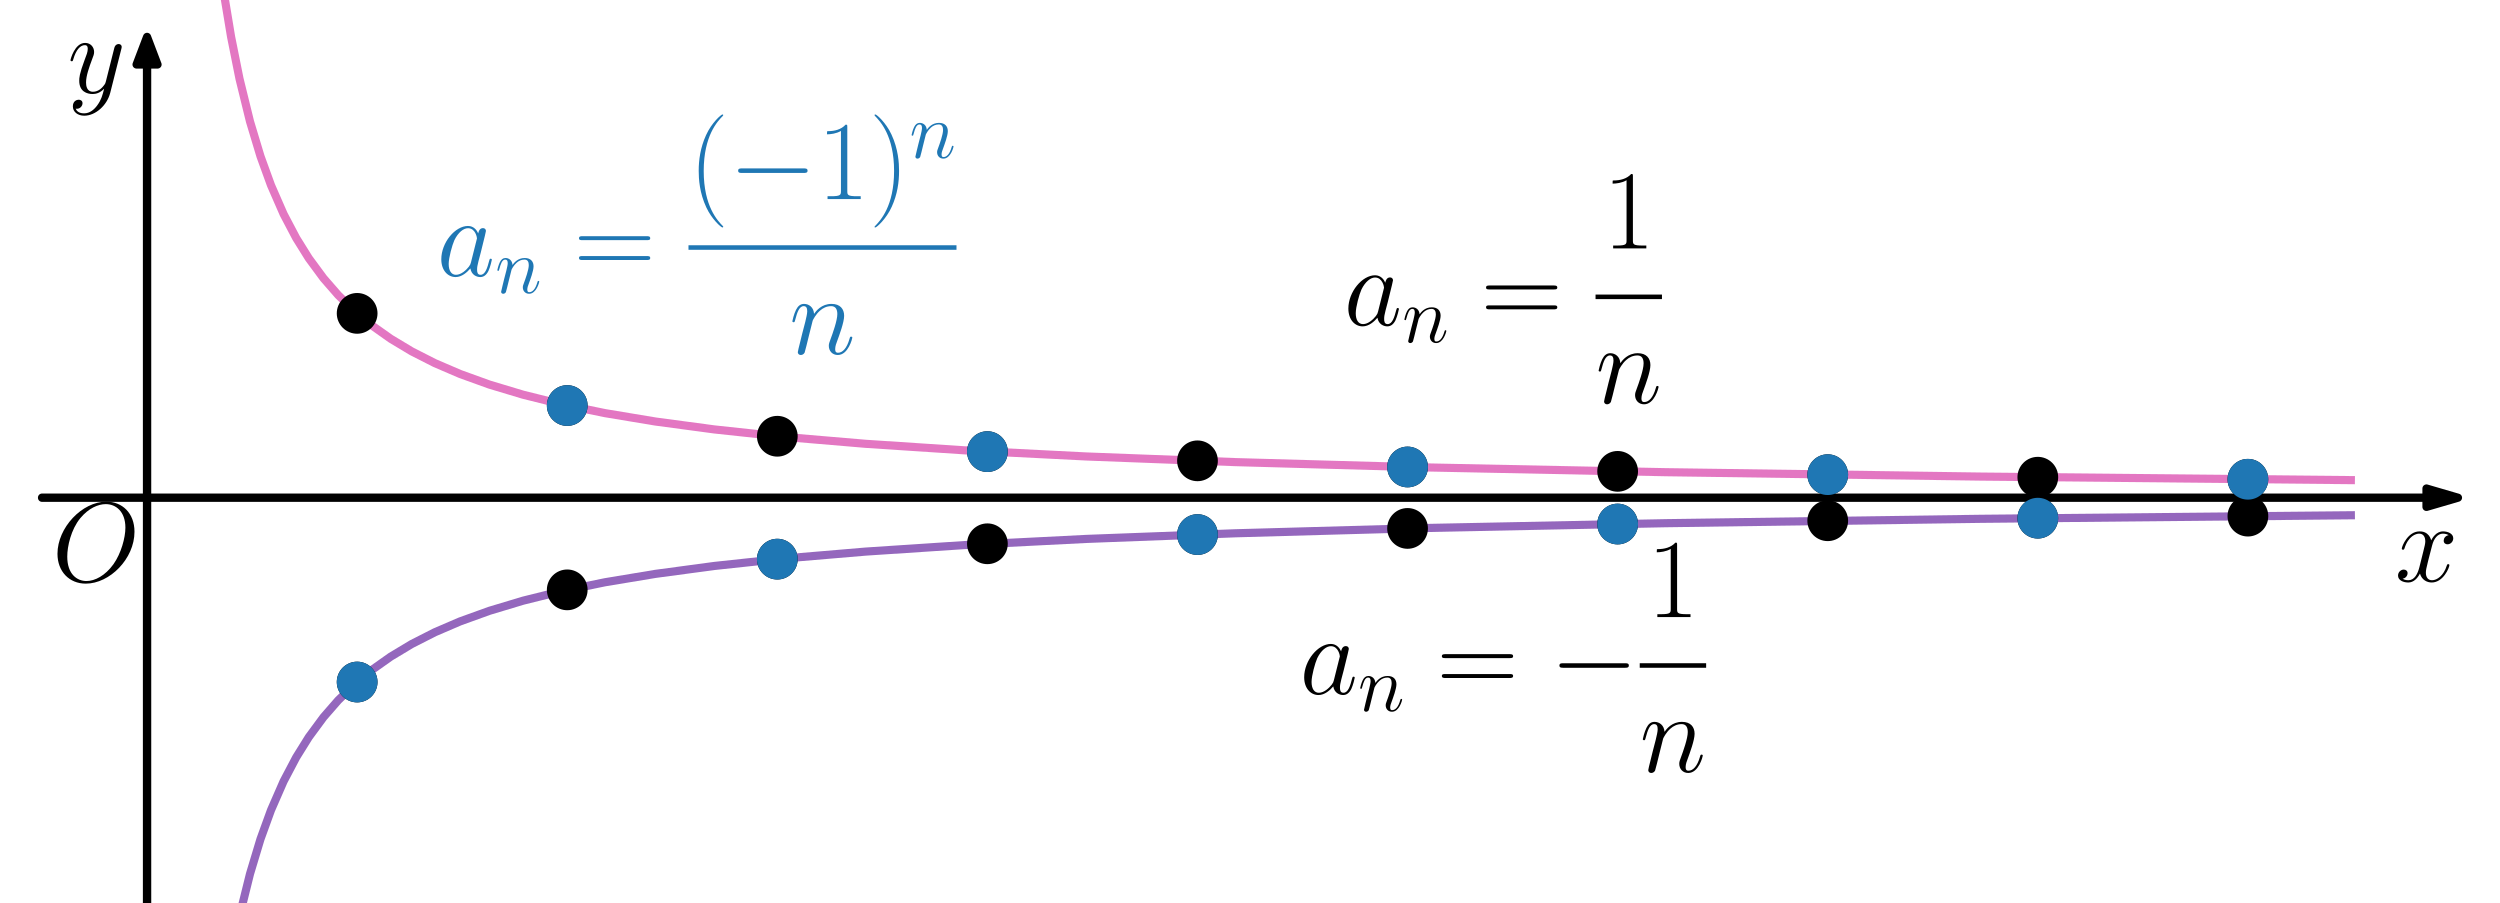 <?xml version="1.0" encoding="utf-8" standalone="no"?>
<!DOCTYPE svg PUBLIC "-//W3C//DTD SVG 1.1//EN"
  "http://www.w3.org/Graphics/SVG/1.1/DTD/svg11.dtd">
<!-- Created with matplotlib (https://matplotlib.org/) -->
<svg height="110.88pt" version="1.1" viewBox="0 0 306.9 110.88" width="306.9pt" xmlns="http://www.w3.org/2000/svg" xmlns:xlink="http://www.w3.org/1999/xlink">
 <defs>
  <style type="text/css">
*{stroke-linecap:butt;stroke-linejoin:round;}
  </style>
 </defs>
 <g id="figure_1">
  <g id="axes_1">
   <g id="patch_1">
    <path clip-path="url(#pf4d4b7ad7f)" d="M 301.742 61.097 
L 297.874 62.229 
L 297.874 61.108 
L 5.158 61.108 
L 5.158 61.086 
L 297.874 61.086 
L 297.874 59.966 
z
" style="stroke:#000000;stroke-linejoin:miter;"/>
   </g>
   <g id="patch_2">
    <path clip-path="url(#pf4d4b7ad7f)" d="M 18.053 4.526 
L 19.342 7.92 
L 18.066 7.92 
L 18.066 117.669 
L 18.04 117.669 
L 18.04 7.92 
L 16.763 7.92 
z
" style="stroke:#000000;stroke-linejoin:miter;"/>
   </g>
   <g id="line2d_1">
    <path clip-path="url(#pf4d4b7ad7f)" d="M 27.453 -1 
L 28.369 4.526 
L 29.401 9.669 
L 30.69 14.916 
L 31.979 19.192 
L 33.269 22.744 
L 34.816 26.284 
L 36.364 29.226 
L 37.911 31.709 
L 39.716 34.158 
L 41.522 36.231 
L 43.585 38.24 
L 45.648 39.949 
L 47.969 41.59 
L 50.548 43.138 
L 53.385 44.58 
L 56.48 45.91 
L 60.091 47.215 
L 64.217 48.455 
L 68.859 49.611 
L 74.275 50.717 
L 80.465 51.746 
L 87.686 52.716 
L 96.196 53.629 
L 106.254 54.481 
L 118.376 55.28 
L 133.334 56.035 
L 151.645 56.729 
L 174.856 57.375 
L 204.514 57.967 
L 243.199 58.505 
L 288.589 58.94 
L 288.589 58.94 
" style="fill:none;stroke:#e377c2;stroke-linecap:square;"/>
   </g>
   <g id="line2d_2">
    <defs>
     <path d="M 0 2 
C 0.53 2 1.039 1.789 1.414 1.414 
C 1.789 1.039 2 0.53 2 0 
C 2 -0.53 1.789 -1.039 1.414 -1.414 
C 1.039 -1.789 0.53 -2 0 -2 
C -0.53 -2 -1.039 -1.789 -1.414 -1.414 
C -1.789 -1.039 -2 -0.53 -2 0 
C -2 0.53 -1.789 1.039 -1.414 1.414 
C -1.039 1.789 -0.53 2 0 2 
z
" id="m52a6f16475" style="stroke:#000000;"/>
    </defs>
    <g clip-path="url(#pf4d4b7ad7f)">
     <use style="stroke:#000000;" x="43.843" xlink:href="#m52a6f16475" y="38.469"/>
    </g>
   </g>
   <g id="line2d_3">
    <g clip-path="url(#pf4d4b7ad7f)">
     <use style="stroke:#000000;" x="69.633" xlink:href="#m52a6f16475" y="49.783"/>
    </g>
   </g>
   <g id="line2d_4">
    <g clip-path="url(#pf4d4b7ad7f)">
     <use style="stroke:#000000;" x="95.423" xlink:href="#m52a6f16475" y="53.554"/>
    </g>
   </g>
   <g id="line2d_5">
    <g clip-path="url(#pf4d4b7ad7f)">
     <use style="stroke:#000000;" x="121.213" xlink:href="#m52a6f16475" y="55.44"/>
    </g>
   </g>
   <g id="line2d_6">
    <g clip-path="url(#pf4d4b7ad7f)">
     <use style="stroke:#000000;" x="147.003" xlink:href="#m52a6f16475" y="56.571"/>
    </g>
   </g>
   <g id="line2d_7">
    <g clip-path="url(#pf4d4b7ad7f)">
     <use style="stroke:#000000;" x="172.792" xlink:href="#m52a6f16475" y="57.326"/>
    </g>
   </g>
   <g id="line2d_8">
    <g clip-path="url(#pf4d4b7ad7f)">
     <use style="stroke:#000000;" x="198.582" xlink:href="#m52a6f16475" y="57.864"/>
    </g>
   </g>
   <g id="line2d_9">
    <g clip-path="url(#pf4d4b7ad7f)">
     <use style="stroke:#000000;" x="224.372" xlink:href="#m52a6f16475" y="58.269"/>
    </g>
   </g>
   <g id="line2d_10">
    <g clip-path="url(#pf4d4b7ad7f)">
     <use style="stroke:#000000;" x="250.162" xlink:href="#m52a6f16475" y="58.583"/>
    </g>
   </g>
   <g id="line2d_11">
    <g clip-path="url(#pf4d4b7ad7f)">
     <use style="stroke:#000000;" x="275.952" xlink:href="#m52a6f16475" y="58.834"/>
    </g>
   </g>
   <g id="line2d_12">
    <path clip-path="url(#pf4d4b7ad7f)" d="M 29.546 111.88 
L 30.69 107.278 
L 31.979 103.002 
L 33.269 99.451 
L 34.816 95.91 
L 36.364 92.968 
L 37.911 90.485 
L 39.716 88.036 
L 41.522 85.964 
L 43.585 83.954 
L 45.648 82.245 
L 47.969 80.605 
L 50.548 79.056 
L 53.385 77.614 
L 56.48 76.284 
L 60.091 74.98 
L 64.217 73.739 
L 68.859 72.584 
L 74.275 71.477 
L 80.465 70.448 
L 87.686 69.478 
L 96.196 68.565 
L 106.254 67.714 
L 118.376 66.914 
L 133.334 66.159 
L 151.645 65.466 
L 174.856 64.819 
L 204.514 64.227 
L 243.199 63.689 
L 288.589 63.254 
L 288.589 63.254 
" style="fill:none;stroke:#9467bd;stroke-linecap:square;"/>
   </g>
   <g id="line2d_13">
    <g clip-path="url(#pf4d4b7ad7f)">
     <use style="stroke:#000000;" x="43.843" xlink:href="#m52a6f16475" y="83.726"/>
    </g>
   </g>
   <g id="line2d_14">
    <g clip-path="url(#pf4d4b7ad7f)">
     <use style="stroke:#000000;" x="69.633" xlink:href="#m52a6f16475" y="72.411"/>
    </g>
   </g>
   <g id="line2d_15">
    <g clip-path="url(#pf4d4b7ad7f)">
     <use style="stroke:#000000;" x="95.423" xlink:href="#m52a6f16475" y="68.64"/>
    </g>
   </g>
   <g id="line2d_16">
    <g clip-path="url(#pf4d4b7ad7f)">
     <use style="stroke:#000000;" x="121.213" xlink:href="#m52a6f16475" y="66.754"/>
    </g>
   </g>
   <g id="line2d_17">
    <g clip-path="url(#pf4d4b7ad7f)">
     <use style="stroke:#000000;" x="147.003" xlink:href="#m52a6f16475" y="65.623"/>
    </g>
   </g>
   <g id="line2d_18">
    <g clip-path="url(#pf4d4b7ad7f)">
     <use style="stroke:#000000;" x="172.792" xlink:href="#m52a6f16475" y="64.869"/>
    </g>
   </g>
   <g id="line2d_19">
    <g clip-path="url(#pf4d4b7ad7f)">
     <use style="stroke:#000000;" x="198.582" xlink:href="#m52a6f16475" y="64.33"/>
    </g>
   </g>
   <g id="line2d_20">
    <g clip-path="url(#pf4d4b7ad7f)">
     <use style="stroke:#000000;" x="224.372" xlink:href="#m52a6f16475" y="63.926"/>
    </g>
   </g>
   <g id="line2d_21">
    <g clip-path="url(#pf4d4b7ad7f)">
     <use style="stroke:#000000;" x="250.162" xlink:href="#m52a6f16475" y="63.611"/>
    </g>
   </g>
   <g id="line2d_22">
    <g clip-path="url(#pf4d4b7ad7f)">
     <use style="stroke:#000000;" x="275.952" xlink:href="#m52a6f16475" y="63.36"/>
    </g>
   </g>
   <g id="line2d_23">
    <defs>
     <path d="M 0 2 
C 0.53 2 1.039 1.789 1.414 1.414 
C 1.789 1.039 2 0.53 2 0 
C 2 -0.53 1.789 -1.039 1.414 -1.414 
C 1.039 -1.789 0.53 -2 0 -2 
C -0.53 -2 -1.039 -1.789 -1.414 -1.414 
C -1.789 -1.039 -2 -0.53 -2 0 
C -2 0.53 -1.789 1.039 -1.414 1.414 
C -1.039 1.789 -0.53 2 0 2 
z
" id="maa03be2efc" style="stroke:#1f77b4;"/>
    </defs>
    <g clip-path="url(#pf4d4b7ad7f)">
     <use style="fill:#1f77b4;stroke:#1f77b4;" x="43.843" xlink:href="#maa03be2efc" y="83.726"/>
    </g>
   </g>
   <g id="line2d_24">
    <g clip-path="url(#pf4d4b7ad7f)">
     <use style="fill:#1f77b4;stroke:#1f77b4;" x="69.633" xlink:href="#maa03be2efc" y="49.783"/>
    </g>
   </g>
   <g id="line2d_25">
    <g clip-path="url(#pf4d4b7ad7f)">
     <use style="fill:#1f77b4;stroke:#1f77b4;" x="95.423" xlink:href="#maa03be2efc" y="68.64"/>
    </g>
   </g>
   <g id="line2d_26">
    <g clip-path="url(#pf4d4b7ad7f)">
     <use style="fill:#1f77b4;stroke:#1f77b4;" x="121.213" xlink:href="#maa03be2efc" y="55.44"/>
    </g>
   </g>
   <g id="line2d_27">
    <g clip-path="url(#pf4d4b7ad7f)">
     <use style="fill:#1f77b4;stroke:#1f77b4;" x="147.003" xlink:href="#maa03be2efc" y="65.623"/>
    </g>
   </g>
   <g id="line2d_28">
    <g clip-path="url(#pf4d4b7ad7f)">
     <use style="fill:#1f77b4;stroke:#1f77b4;" x="172.792" xlink:href="#maa03be2efc" y="57.326"/>
    </g>
   </g>
   <g id="line2d_29">
    <g clip-path="url(#pf4d4b7ad7f)">
     <use style="fill:#1f77b4;stroke:#1f77b4;" x="198.582" xlink:href="#maa03be2efc" y="64.33"/>
    </g>
   </g>
   <g id="line2d_30">
    <g clip-path="url(#pf4d4b7ad7f)">
     <use style="fill:#1f77b4;stroke:#1f77b4;" x="224.372" xlink:href="#maa03be2efc" y="58.269"/>
    </g>
   </g>
   <g id="line2d_31">
    <g clip-path="url(#pf4d4b7ad7f)">
     <use style="fill:#1f77b4;stroke:#1f77b4;" x="250.162" xlink:href="#maa03be2efc" y="63.611"/>
    </g>
   </g>
   <g id="line2d_32">
    <g clip-path="url(#pf4d4b7ad7f)">
     <use style="fill:#1f77b4;stroke:#1f77b4;" x="275.952" xlink:href="#maa03be2efc" y="58.834"/>
    </g>
   </g>
   <g id="text_1">
    <!-- $x$ -->
    <defs>
     <path d="M 47.406 40.719 
C 44.203 40.109 43 37.719 43 35.828 
C 43 33.422 44.906 32.625 46.297 32.625 
C 49.297 32.625 51.406 35.219 51.406 37.922 
C 51.406 42.109 46.594 44 42.406 44 
C 36.297 44 32.906 38.016 32 36.125 
C 29.703 44 23.5 44 21.703 44 
C 11.5 44 6.094 30.938 6.094 28.734 
C 6.094 28.344 6.5 27.844 7.203 27.844 
C 8 27.844 8.203 28.438 8.406 28.844 
C 11.797 39.922 18.5 42.016 21.406 42.016 
C 25.906 42.016 26.797 37.812 26.797 35.422 
C 26.797 33.234 26.203 30.938 25 26.141 
L 21.594 12.469 
C 20.094 6.484 17.203 1 11.906 1 
C 11.406 1 8.906 1 6.797 2.297 
C 10.406 3 11.203 5.984 11.203 7.188 
C 11.203 9.188 9.703 10.375 7.797 10.375 
C 5.406 10.375 2.797 8.281 2.797 5.094 
C 2.797 0.891 7.5 -1 11.797 -1 
C 16.594 -1 20 2.797 22.094 6.891 
C 23.703 1 28.703 -1 32.406 -1 
C 42.594 -1 48 12.078 48 14.266 
C 48 14.766 47.594 15.172 47 15.172 
C 46.094 15.172 46 14.672 45.703 13.875 
C 43 5.094 37.203 1 32.703 1 
C 29.203 1 27.297 3.594 27.297 7.688 
C 27.297 9.875 27.703 11.469 29.297 18.062 
L 32.797 31.625 
C 34.297 37.625 37.703 42.016 42.297 42.016 
C 42.5 42.016 45.297 42.016 47.406 40.719 
z
" id="CMMI12-120"/>
    </defs>
    <g transform="translate(293.993 71.369)scale(0.14 -0.14)">
     <use transform="scale(0.996)" xlink:href="#CMMI12-120"/>
    </g>
   </g>
   <g id="text_2">
    <!-- $y$ -->
    <defs>
     <path d="M 26.297 -10.938 
C 23.594 -14.672 19.703 -18 14.797 -18 
C 13.594 -18 8.797 -18 7.297 -13.891 
C 7.594 -13.984 8.094 -13.984 8.297 -13.984 
C 11.297 -13.984 13.297 -11.391 13.297 -9.094 
C 13.297 -6.797 11.406 -6 9.906 -6 
C 8.297 -6 4.797 -7.156 4.797 -11.859 
C 4.797 -16.734 9.094 -20.094 14.797 -20.094 
C 24.797 -20.094 34.906 -10.938 37.703 0.094 
L 47.5 38.828 
C 47.594 39.328 47.797 39.938 47.797 40.531 
C 47.797 42.016 46.594 43.016 45.094 43.016 
C 44.203 43.016 42.094 42.609 41.297 39.609 
L 33.906 10.281 
C 33.406 8.484 33.406 8.281 32.594 7.188 
C 30.594 4.391 27.297 1 22.5 1 
C 16.906 1 16.406 6.484 16.406 9.188 
C 16.406 14.875 19.094 22.547 21.797 29.734 
C 22.906 32.625 23.5 34.031 23.5 36.016 
C 23.5 40.219 20.5 44 15.594 44 
C 6.406 44 2.703 29.531 2.703 28.734 
C 2.703 28.344 3.094 27.844 3.797 27.844 
C 4.703 27.844 4.797 28.234 5.203 29.641 
C 7.594 38.016 11.406 42.016 15.297 42.016 
C 16.203 42.016 17.906 42.016 17.906 38.719 
C 17.906 36.125 16.797 33.234 15.297 29.438 
C 10.406 16.359 10.406 13.078 10.406 10.672 
C 10.406 1.203 17.203 -1 22.203 -1 
C 25.094 -1 28.703 -0.094 32.203 3.594 
L 32.297 3.5 
C 30.797 -2.297 29.797 -6.125 26.297 -10.938 
z
" id="CMMI12-121"/>
    </defs>
    <g transform="translate(8.276 11.403)scale(0.14 -0.14)">
     <use transform="scale(0.996)" xlink:href="#CMMI12-121"/>
    </g>
   </g>
   <g id="text_3">
    <!-- $O$ -->
    <defs>
     <path d="M 72.594 43.703 
C 72.594 60.125 61.797 70.188 47.797 70.188 
C 26.406 70.188 4.797 47.281 4.797 24.281 
C 4.797 8.656 15.203 -2 29.703 -2 
C 50.703 -2 72.594 19.812 72.594 43.703 
z
M 30.297 0.297 
C 22.094 0.297 13.406 6.266 13.406 21.797 
C 13.406 30.844 16.703 45.688 24.906 55.656 
C 32.203 64.422 40.594 68 47.297 68 
C 56.094 68 64.594 61.625 64.594 47.281 
C 64.594 38.422 60.797 24.578 54.094 15.125 
C 46.797 4.969 37.703 0.297 30.297 0.297 
z
" id="CMMI12-79"/>
    </defs>
    <g transform="translate(6.387 71.369)scale(0.14 -0.14)">
     <use transform="scale(0.996)" xlink:href="#CMMI12-79"/>
    </g>
   </g>
   <g id="text_4">
    <!-- $$ a_n = \frac{1}{n} $$ -->
    <defs>
     <path d="M 30.094 11.875 
C 29.594 10.172 29.594 9.984 28.203 8.078 
C 26 5.281 21.594 1 16.906 1 
C 12.797 1 10.5 4.688 10.5 10.578 
C 10.5 16.062 13.594 27.234 15.5 31.438 
C 18.906 38.422 23.594 42.016 27.5 42.016 
C 34.094 42.016 35.406 33.828 35.406 33.031 
C 35.406 32.938 35.094 31.625 35 31.438 
z
M 36.5 37.422 
C 35.406 40.016 32.703 44 27.5 44 
C 16.203 44 4 29.438 4 14.672 
C 4 4.797 9.797 -1 16.594 -1 
C 22.094 -1 26.797 3.297 29.594 6.594 
C 30.594 0.703 35.297 -1 38.297 -1 
C 41.297 -1 43.703 0.797 45.5 4.391 
C 47.094 7.781 48.5 13.875 48.5 14.266 
C 48.5 14.766 48.094 15.172 47.5 15.172 
C 46.594 15.172 46.5 14.672 46.094 13.172 
C 44.594 7.281 42.703 1 38.594 1 
C 35.703 1 35.5 3.594 35.5 5.594 
C 35.5 7.891 35.797 8.984 36.703 12.875 
C 37.406 15.375 37.906 17.562 38.703 20.453 
C 42.406 35.422 43.297 39.016 43.297 39.609 
C 43.297 41.016 42.203 42.109 40.703 42.109 
C 37.5 42.109 36.703 38.625 36.5 37.422 
z
" id="CMMI12-97"/>
     <path d="M 20.594 29.234 
C 20.797 29.844 23.297 34.828 27 38.016 
C 29.594 40.406 33 42.016 36.906 42.016 
C 40.906 42.016 42.297 39.016 42.297 35.031 
C 42.297 29.344 38.203 17.969 36.203 12.578 
C 35.297 10.172 34.797 8.875 34.797 7.078 
C 34.797 2.594 37.906 -1 42.703 -1 
C 52 -1 55.5 13.672 55.5 14.266 
C 55.5 14.766 55.094 15.172 54.5 15.172 
C 53.594 15.172 53.5 14.875 53 13.172 
C 50.703 4.984 46.906 1 43 1 
C 42 1 40.406 1 40.406 4.203 
C 40.406 6.703 41.5 9.703 42.094 11.094 
C 44.094 16.609 48.297 27.812 48.297 33.516 
C 48.297 39.5 44.797 44 37.203 44 
C 28.297 44 23.594 37.734 21.797 35.234 
C 21.5 40.906 17.406 44 13 44 
C 9.797 44 7.594 42.109 5.906 38.719 
C 4.094 35.125 2.703 29.141 2.703 28.734 
C 2.703 28.344 3.094 27.844 3.797 27.844 
C 4.594 27.844 4.703 27.938 5.297 30.234 
C 6.906 36.328 8.703 42.016 12.703 42.016 
C 15 42.016 15.797 40.406 15.797 37.422 
C 15.797 35.219 14.797 31.328 14.094 28.234 
L 11.297 17.469 
C 10.906 15.562 9.797 11.078 9.297 9.281 
C 8.594 6.688 7.5 2 7.5 1.5 
C 7.5 0.094 8.594 -1 10.094 -1 
C 11.297 -1 12.703 -0.406 13.5 1.094 
C 13.703 1.594 14.594 5.094 15.094 7.078 
L 17.297 16.062 
z
" id="CMMI12-110"/>
     <path d="M 64.297 31.516 
C 65.797 31.516 67.297 31.516 67.297 33.203 
C 67.297 35 65.594 35 63.906 35 
L 8 35 
C 6.297 35 4.594 35 4.594 33.203 
C 4.594 31.516 6.094 31.516 7.594 31.516 
z
M 63.906 14 
C 65.594 14 67.297 14 67.297 15.797 
C 67.297 17.484 65.797 17.484 64.297 17.484 
L 7.594 17.484 
C 6.094 17.484 4.594 17.484 4.594 15.797 
C 4.594 14 6.297 14 8 14 
z
" id="CMR17-61"/>
     <path d="M 26.594 63.406 
C 26.594 65.5 26.5 65.5 25.094 65.5 
C 21.203 61.188 15.297 59.797 9.703 59.797 
C 9.406 59.797 8.906 59.797 8.797 59.5 
C 8.703 59.297 8.703 59.094 8.703 57 
C 11.797 57 17 57.594 21 59.984 
L 21 7.203 
C 21 3.688 20.797 2.5 12.203 2.5 
L 9.203 2.5 
L 9.203 0 
C 14 0 19 0 23.797 0 
C 28.594 0 33.594 0 38.406 0 
L 38.406 2.5 
L 35.406 2.5 
C 26.797 2.5 26.594 3.594 26.594 7.156 
z
" id="CMR17-49"/>
    </defs>
    <g transform="translate(164.968 49.494)scale(0.14 -0.14)">
     <use transform="translate(0 68.339)scale(0.996)" xlink:href="#CMMI12-97"/>
     <use transform="translate(51.208 53.395)scale(0.697)" xlink:href="#CMMI12-110"/>
     <use transform="translate(120.141 68.339)scale(0.996)" xlink:href="#CMR17-61"/>
     <use transform="translate(226.995 135.737)scale(0.996)" xlink:href="#CMR17-49"/>
     <use transform="translate(220.725 0)scale(0.996)" xlink:href="#CMMI12-110"/>
     <path d="M 220.725 91.253 
L 278.955 91.253 
L 278.955 95.238 
L 220.725 95.238 
L 220.725 91.253 
z
"/>
    </g>
   </g>
   <g id="text_5">
    <!-- $$ a_n = -\frac{1}{n} $$ -->
    <defs>
     <path d="M 65.906 23 
C 67.594 23 69.406 23 69.406 25 
C 69.406 27 67.594 27 65.906 27 
L 11.797 27 
C 10.094 27 8.297 27 8.297 25 
C 8.297 23 10.094 23 11.797 23 
z
" id="CMSY10-0"/>
    </defs>
    <g transform="translate(159.544 94.751)scale(0.14 -0.14)">
     <use transform="translate(0 68.339)scale(0.996)" xlink:href="#CMMI12-97"/>
     <use transform="translate(51.208 53.395)scale(0.697)" xlink:href="#CMMI12-110"/>
     <use transform="translate(120.141 68.339)scale(0.996)" xlink:href="#CMR17-61"/>
     <use transform="translate(219.53 68.339)scale(0.996)" xlink:href="#CMSY10-0"/>
     <use transform="translate(304.482 135.737)scale(0.996)" xlink:href="#CMR17-49"/>
     <use transform="translate(298.213 0)scale(0.996)" xlink:href="#CMMI12-110"/>
     <path d="M 298.213 91.253 
L 356.443 91.253 
L 356.443 95.238 
L 298.213 95.238 
L 298.213 91.253 
z
"/>
    </g>
   </g>
   <g id="text_6">
    <!-- $$ a_n = \frac{(-1)^n}{n} $$ -->
    <defs>
     <path d="M 30.594 -24.391 
C 30.594 -24.297 30.594 -24.094 30.297 -23.797 
C 25.703 -19.125 13.406 -6.359 13.406 24.703 
C 13.406 55.766 25.5 68.422 30.406 73.391 
C 30.406 73.5 30.594 73.703 30.594 74 
C 30.594 74.297 30.297 74.5 29.906 74.5 
C 28.797 74.5 20.297 67.125 15.406 56.156 
C 10.406 45.109 9 34.359 9 24.812 
C 9 17.625 9.703 5.484 15.703 -7.359 
C 20.5 -17.734 28.703 -25 29.906 -25 
C 30.406 -25 30.594 -24.797 30.594 -24.391 
z
" id="CMR17-40"/>
     <path d="M 26.297 24.703 
C 26.297 31.875 25.594 44.016 19.594 56.859 
C 14.797 67.234 6.594 74.5 5.406 74.5 
C 5.094 74.5 4.703 74.391 4.703 73.891 
C 4.703 73.703 4.797 73.594 4.906 73.391 
C 9.703 68.406 21.906 55.75 21.906 24.75 
C 21.906 -6.359 9.797 -19.016 4.906 -24.016 
C 4.797 -24.203 4.703 -24.312 4.703 -24.5 
C 4.703 -25 5.094 -25 5.406 -25 
C 6.5 -25 15 -17.625 19.906 -6.656 
C 24.906 4.391 26.297 15.141 26.297 24.703 
z
" id="CMR17-41"/>
    </defs>
    <g style="fill:#1f77b4;" transform="translate(53.617 43.441)scale(0.14 -0.14)">
     <use transform="translate(0 68.339)scale(0.996)" xlink:href="#CMMI12-97"/>
     <use transform="translate(51.208 53.395)scale(0.697)" xlink:href="#CMMI12-110"/>
     <use transform="translate(120.141 68.339)scale(0.996)" xlink:href="#CMR17-61"/>
     <use transform="translate(220.725 135.737)scale(0.996)" xlink:href="#CMR17-40"/>
     <use transform="translate(256.006 135.737)scale(0.996)" xlink:href="#CMSY10-0"/>
     <use transform="translate(333.493 135.737)scale(0.996)" xlink:href="#CMR17-49"/>
     <use transform="translate(379.184 135.737)scale(0.996)" xlink:href="#CMR17-41"/>
     <use transform="translate(414.465 171.891)scale(0.697)" xlink:href="#CMMI12-110"/>
     <use transform="translate(309.109 0)scale(0.996)" xlink:href="#CMMI12-110"/>
     <path d="M 220.725 91.253 
L 455.724 91.253 
L 455.724 95.238 
L 220.725 95.238 
L 220.725 91.253 
z
"/>
    </g>
   </g>
  </g>
 </g>
 <defs>
  <clipPath id="pf4d4b7ad7f">
   <rect height="110.88" width="306.9" x="0" y="-0"/>
  </clipPath>
 </defs>
</svg>
